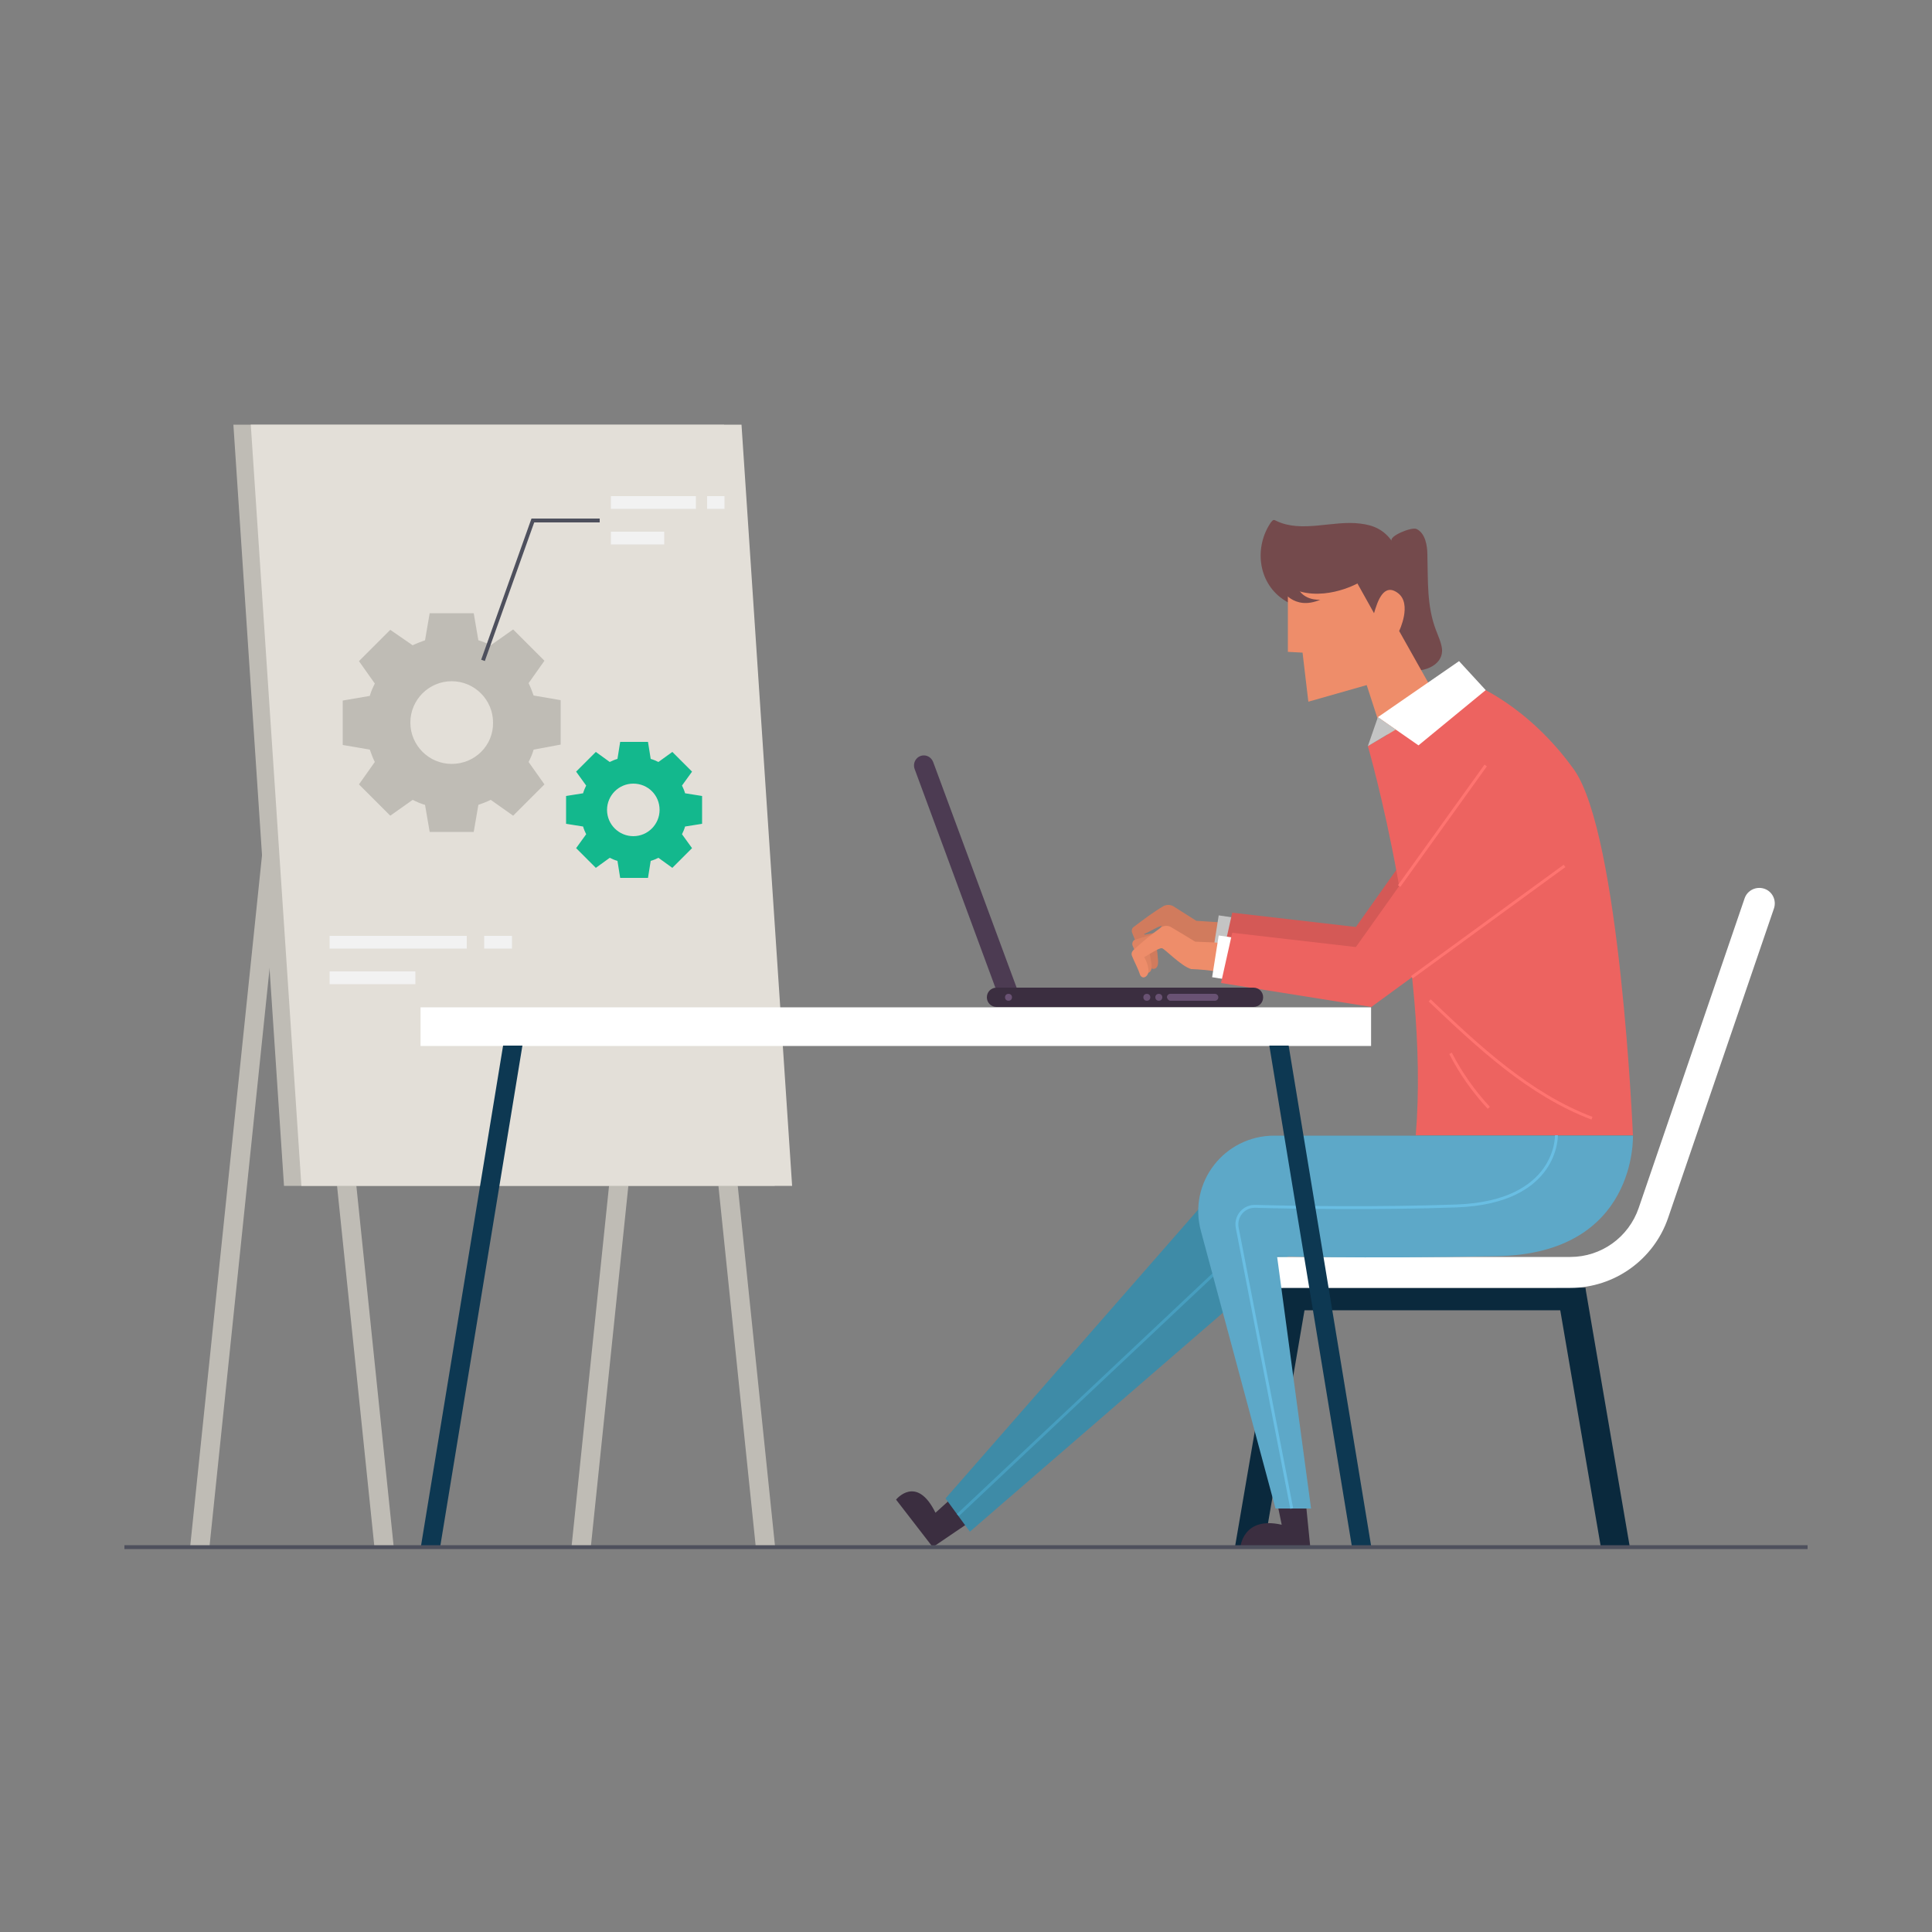<?xml version="1.0" encoding="utf-8"?>
<!-- Generator: Adobe Illustrator 24.1.2, SVG Export Plug-In . SVG Version: 6.00 Build 0)  -->
<svg version="1.1" xmlns="http://www.w3.org/2000/svg" xmlns:xlink="http://www.w3.org/1999/xlink" x="0px" y="0px"
	 viewBox="0 0 500 500" style="enable-background:new 0 0 500 500;" xml:space="preserve">
<rect x="0" y="0" width="500" height="500" fill="#808080" stroke="none"/>
<style type="text/css">
	.st0{display:none;}
	.st1{display:inline;fill:#EEEBE4;}
	.st2{fill:#3B2E40;}
	.st3{fill:#3E8BA7;}
	.st4{fill:none;stroke:#479EBF;stroke-width:0.75;stroke-miterlimit:10;}
	.st5{fill:#0A293D;}
	.st6{fill:#FFFFFF;}
	.st7{fill:#744A4C;}
	.st8{fill:#EE8D6A;}
	.st9{fill:#D17B5D;}
	.st10{fill:#C4C4C4;}
	.st11{fill:#D45956;}
	.st12{fill:#5DA8C8;}
	.st13{fill:none;stroke:#69BEE3;stroke-width:0.75;stroke-miterlimit:10;}
	.st14{fill:#ED6360;}
	.st15{fill:none;stroke:#FF7470;stroke-width:0.75;stroke-miterlimit:10;}
	.st16{fill:#DE8362;}
	.st17{fill:#BFBCB5;}
	.st18{fill:#E3DFD8;}
	.st19{fill:#13B88D;}
	.st20{fill:none;stroke:#4E505D;stroke-miterlimit:10;}
	.st21{fill:#F2F2F2;}
	.st22{fill:#4C3B52;}
	.st23{fill:#695273;}
	.st24{fill:#0D3852;}
	.st25{display:inline;}
	.st26{fill:#1C1C1B;}
</style>
<g id="BACKGROUND" class="st0">
	<rect x="0.1" class="st1" width="499.8" height="500"/>
</g>
<g id="OBJECTS">
	<g>
		<path class="st2" d="M258.2,389l-16.8,11.4l-9.5-12.3c0,0,5.3-6.6,10.2,3.4l11.3-10.2L258.2,389z"/>
		<g>
			<polygon class="st3" points="325.7,295.2 244.7,387.8 251,396.4 347.5,312.9 			"/>
			<line class="st4" x1="320.1" y1="324.1" x2="247.9" y2="392.1"/>
		</g>
	</g>
	<g>
		<g>
			<g>
				<g>
					<polygon class="st5" points="414.3,400.4 421.8,400.4 410.3,333.3 402.8,333.3 					"/>
				</g>
				<g>
					<polygon class="st5" points="327.1,400.4 319.6,400.4 331.1,333.3 338.6,333.3 					"/>
				</g>
				<g>
					<rect x="332" y="333.3" class="st5" width="78.3" height="5.8"/>
				</g>
			</g>
		</g>
		<path class="st6" d="M317.3,333.3h89.1c11.4,0,21.6-7.3,25.3-18.1l27.4-80.1c0.7-2.1-0.4-4.4-2.5-5.1l0,0
			c-2.1-0.7-4.4,0.4-5.1,2.5l-27.4,80.1c-2.6,7.6-9.7,12.7-17.7,12.7h-89.1V333.3z"/>
	</g>
	<g>
		<g>
			<path class="st7" d="M352,135.5c3.5,0.4,6.1,1.6,8.2,4.5c-0.9-1.2,5.1-3.7,6.4-3.1c2.3,1.1,2.8,4.4,2.8,6.6
				c0.2,6.6-0.2,13.2,2.2,19.5c0.6,1.6,1.4,3.3,1.6,5c0.3,4.6-5.7,6.4-9.4,5.2c-3.3-1.1-5.5-3.7-7.4-6.5c-1-1.5-2-2.8-2.7-4.5
				c-0.2-0.5-1.6-5.4-1-5.6c-6.6,1.9-14.9,2.6-20.8-1.6c-6.4-4.5-7.3-13.5-3-19.8c0.2-0.2,0.4-0.5,0.6-0.6c0.3-0.1,0.6,0.1,0.8,0.2
				C336.9,138,345,134.6,352,135.5z"/>
			<path class="st8" d="M357.6,189.3l-3.9-12l-15.1,4.3l-1.5-12.7l-3.8-0.2l0-16.9c8.3,4.6,18-0.8,18-0.8l4.3,7.7
				c0.9-3.1,2.5-8,6.2-5.2c3.7,2.8,0.3,9.8,0.3,9.8l10.8,19.2C372.9,182.5,366.2,195,357.6,189.3z"/>
			<path class="st7" d="M331.6,152.4c0,0,3.1,5.8,10.1,2.8c0,0-5.2,0.5-6.3-4.4L331.6,152.4z"/>
		</g>
		<g>
			<g>
				<g>
					<path class="st9" d="M308.1,245c0,0,9.4,0.3,22.4,4.5l2.5-8.8c0,0-10.6-1.7-23.4-2.4c-1.9-1.2-4.1-2.6-6-3.8
						c-0.7-0.4-1.8-0.4-2.5,0c-2.7,1.6-5.2,3.5-7.7,5.4c-0.5,0.3-0.6,1-0.4,1.5c0.6,1.6,1.3,3,1.8,4.7c0.6,1.1,1.8,0.5,2.1-0.6
						c0.3-1.1-0.2-3-0.8-3.8c0.8-0.2,4.1-2.3,4.8-2.1C301.5,239.8,305.5,244.3,308.1,245z"/>
				</g>
				<path class="st9" d="M300.8,239.4l-3.5,5.3c0,0,0,2.3,2.6,0c2.6-2.3,3.9-4.3,3.9-4.3L300.8,239.4z"/>
			</g>
			<polygon class="st10" points="322.9,238 315.4,236.9 313.7,247.7 320.5,248.8 			"/>
			<polygon class="st11" points="382.2,195.7 350.9,239.9 318.9,236.2 316,249.2 354.9,255.4 402.8,220.4 			"/>
		</g>
		<g>
			<path class="st2" d="M337.1,380.4l2,20H321c0,0,0.7-8.1,10.7-5.8l-2.9-14.2H337.1z"/>
			<g>
				<path class="st12" d="M422.6,293.8c0,0,1.3,30.7-35.3,31.3c-36.7,0.7-56.8,0-56.8,0l8.8,65.3h-9.2l-19.3-71.8
					c-3.4-12.5,6-24.7,19-24.7H422.6z"/>
				<path class="st13" d="M402.8,293.8c0,0,0.5,17.3-25.8,18.3c-19.4,0.7-41.8,0.4-52.1,0.1c-3-0.1-5.3,2.6-4.7,5.6l14.1,72.6"/>
			</g>
		</g>
		<g>
			<path class="st14" d="M422.6,293.8c0,0-3.3-78-15.3-94.7c-12-16.7-26-22-26-22L354,193.1c0,0,16.1,55.4,12.4,100.7H422.6z"/>
			<polygon class="st6" points="377.6,171.1 384.5,178.6 367.1,192.9 356.6,185.6 			"/>
			<polygon class="st10" points="356.6,185.6 354,193.1 361.2,188.8 			"/>
			<path class="st15" d="M412,289.4c-16.3-6.2-29.4-18.5-42-30.5"/>
			<path class="st15" d="M385.3,286.7c-3.9-4.2-7.3-9-9.9-14.1"/>
		</g>
		<g>
			<g>
				<path class="st9" d="M301.7,240.9l-5.5,1c-0.6,0.1-0.9,0.8-0.7,1.4l2.6,7.4c0,0,1.8,0.6,1.6-2.2c-0.2-2.9-0.6-4.5-0.6-4.5
					L301.7,240.9z"/>
				<path class="st16" d="M299.1,241.6l-5.4,1.6c-0.5,0.2-0.8,0.9-0.6,1.5l3.1,7.1c0,0,2.2,0.6,1.8-2.3s-0.9-4.5-0.9-4.5
					L299.1,241.6z"/>
				<path class="st8" d="M308.3,250.8c0,0,9.4,0.1,22.6,4.1l1.8-9.3c0,0-10.6-1.5-23.4-1.9c-1.9-1.2-4.3-2.6-6.3-3.8
					c-0.7-0.4-1.8-0.4-2.5,0.1c-2.5,1.8-4.9,3.8-7.2,5.9c-0.4,0.4-0.6,1-0.3,1.6c0.7,1.7,1.5,3.1,2.1,4.9c0.7,1.1,1.8,0.4,2.1-0.7
					c0.2-1.1-0.5-3.1-1.1-4c0.7-0.3,3.9-2.5,4.6-2.3C301.3,245.4,305.7,250.1,308.3,250.8z"/>
			</g>
			<g>
				<polygon class="st6" points="322.9,243.2 315.4,242.1 313.7,252.9 320.5,254 				"/>
				<polygon class="st14" points="382.2,201 350.9,245.1 318.9,241.4 316,254.4 354.9,260.6 402.8,225.6 				"/>
				<line class="st15" x1="362.1" y1="229.3" x2="384.5" y2="198.1"/>
				<line class="st15" x1="365.4" y1="252.9" x2="404.9" y2="224.1"/>
			</g>
		</g>
	</g>
	<g>
		<g>
			<polygon class="st17" points="96.9,400.4 101.9,400.4 80.6,194.5 75.6,194.5 			"/>
			<polygon class="st17" points="54.2,400.4 49.2,400.4 70.6,194.5 75.6,194.5 			"/>
			<polygon class="st17" points="195.6,400.4 200.6,400.4 179.3,194.5 174.3,194.5 			"/>
			<polygon class="st17" points="152.9,400.4 147.9,400.4 169.3,194.5 174.3,194.5 			"/>
			<polygon class="st17" points="73.5,306.9 200.5,306.9 187.4,109.9 60.4,109.9 			"/>
			<polygon class="st18" points="78,306.9 205,306.9 191.9,109.9 64.9,109.9 			"/>
		</g>
		<g>
			<path class="st17" d="M145.1,192.7v-11.5l-7-1.2c-0.4-1.1-0.8-2.2-1.3-3.2l4.1-5.8l-8.1-8.1L127,167c-1-0.5-2.1-1-3.2-1.3l-1.2-7
				h-5.7h-5.7l-1.2,7c-1.1,0.4-2.2,0.8-3.2,1.3L101,163l-8.1,8.1l4.1,5.8c-0.5,1-1,2.1-1.3,3.2l-7,1.2v11.5l7,1.2
				c0.4,1.1,0.8,2.2,1.3,3.2l-4.1,5.8l8.1,8.1l5.8-4.1c1,0.5,2.1,1,3.2,1.3l1.2,7h5.7h5.7l1.2-7c1.1-0.4,2.2-0.8,3.2-1.3l5.8,4.1
				l8.1-8.1l-4.1-5.8c0.5-1,1-2.1,1.3-3.2L145.1,192.7z M116.9,197.7c-5.9,0-10.7-4.8-10.7-10.7c0-5.9,4.8-10.7,10.7-10.7
				s10.7,4.8,10.7,10.7C127.7,192.9,122.9,197.7,116.9,197.7z"/>
			<path class="st19" d="M181.7,213.2V206l-4.4-0.7c-0.2-0.7-0.5-1.4-0.8-2l2.6-3.6l-5.1-5.1l-3.6,2.6c-0.6-0.3-1.3-0.6-2-0.8
				l-0.7-4.4h-3.6h-3.6l-0.7,4.4c-0.7,0.2-1.4,0.5-2,0.8l-3.6-2.6l-5.1,5.1l2.6,3.6c-0.3,0.6-0.6,1.3-0.8,2l-4.4,0.7v7.2l4.4,0.7
				c0.2,0.7,0.5,1.4,0.8,2l-2.6,3.6l5.1,5.1l3.6-2.6c0.6,0.3,1.3,0.6,2,0.8l0.7,4.4h3.6h3.6l0.7-4.4c0.7-0.2,1.4-0.5,2-0.8l3.6,2.6
				l5.1-5.1l-2.6-3.6c0.3-0.6,0.6-1.3,0.8-2L181.7,213.2z M163.9,216.4c-3.7,0-6.8-3-6.8-6.8c0-3.7,3-6.8,6.8-6.8s6.8,3,6.8,6.8
				C170.7,213.3,167.7,216.4,163.9,216.4z"/>
		</g>
		<polyline class="st20" points="125,170.9 137.9,134.7 155.2,134.7 		"/>
		<g>
			<g>
				<g>
					<rect x="85.3" y="242.2" class="st21" width="35.5" height="3.3"/>
				</g>
				<g>
					<rect x="125.3" y="242.2" class="st21" width="7.2" height="3.3"/>
				</g>
				<g>
					<rect x="85.3" y="251.4" class="st21" width="22.2" height="3.3"/>
				</g>
			</g>
		</g>
		<g>
			<g>
				<g>
					<rect x="158.1" y="128.4" class="st21" width="22" height="3.3"/>
				</g>
				<g>
					<rect x="183" y="128.4" class="st21" width="4.5" height="3.3"/>
				</g>
				<g>
					<rect x="158.1" y="137.6" class="st21" width="13.8" height="3.3"/>
				</g>
			</g>
		</g>
	</g>
	<g>
		<path class="st2" d="M257.9,255.6h66.5c1.4,0,2.5,1.1,2.5,2.5l0,0c0,1.4-1.1,2.5-2.5,2.5h-66.5c-1.4,0-2.5-1.1-2.5-2.5l0,0
			C255.4,256.7,256.5,255.6,257.9,255.6z"/>
		<path class="st22" d="M257.6,255.6h5.5l-21.6-58.4c-0.4-1-1.3-1.7-2.4-1.7l0,0c-1.8,0-3,1.8-2.4,3.5L257.6,255.6z"/>
		<path class="st23" d="M302.9,259h11.5c0.5,0,0.9-0.4,0.9-0.9l0,0c0-0.5-0.4-0.9-0.9-0.9h-11.5c-0.5,0-0.9,0.4-0.9,0.9l0,0
			C302.1,258.6,302.5,259,302.9,259z"/>
		<circle class="st23" cx="299.9" cy="258.1" r="0.9"/>
		<circle class="st23" cx="296.8" cy="258.1" r="0.9"/>
		<circle class="st23" cx="261" cy="258.1" r="0.9"/>
	</g>
	<g>
		
			<rect x="108.9" y="260.6" transform="matrix(-1 -1.224647e-16 1.224647e-16 -1 463.735 531.298)" class="st6" width="246" height="10"/>
		<polygon class="st24" points="349.9,400.4 354.9,400.4 333.5,270.6 328.5,270.6 		"/>
		<polygon class="st24" points="113.9,400.4 108.9,400.4 130.2,270.6 135.2,270.6 		"/>
	</g>
	<line class="st20" x1="32.2" y1="400.4" x2="467.8" y2="400.4"/>
</g>
<g id="DESIGNED_BY_FREEPIK" class="st0">
	<g class="st25">
		<g id="XMLID_319_">
			<g id="XMLID_338_">
				<path id="XMLID_346_" class="st26" d="M261.4,464.9c-0.5,0.5-0.9,1.1-1.3,1.6l-0.5-0.3c-0.1-0.3-0.4-0.6-0.7-0.5
					c-0.4,0-0.6,0.4-0.6,0.8c0,0.4,0.4,0.6,0.8,0.6c0.1,0,0.1,0,0.2-0.1l0.5,0.3c-0.3,0.6-0.5,1.3-0.6,2l0.8,0.1
					c0.3-1.5,1-2.8,2-3.9L261.4,464.9z"/>
				<path id="XMLID_345_" class="st26" d="M267.7,462.3c-0.2,0-0.4,0-0.6,0l-0.1-0.7c0.2-0.2,0.3-0.4,0.3-0.7
					c-0.1-0.4-0.5-0.8-0.9-0.7c-0.4,0.1-0.8,0.5-0.7,0.9c0,0.3,0.2,0.5,0.5,0.6l0.1,0.7c-0.8,0.1-1.6,0.4-2.3,0.7l0.4,0.8
					c1.1-0.5,2.2-0.8,3.4-0.8c0.6,0,1.1,0.1,1.7,0.2l0.2-0.8C268.9,462.4,268.3,462.3,267.7,462.3z"/>
				<path id="XMLID_344_" class="st26" d="M275.1,465.2c0.4,0,0.6-0.4,0.6-0.8c0-0.4-0.4-0.6-0.8-0.6c-0.4,0-0.6,0.3-0.6,0.7
					l-0.5,0.4c-0.5-0.5-1-0.9-1.6-1.3l-0.5,0.7c1.3,0.8,2.3,2,2.9,3.3l0.8-0.4c-0.3-0.6-0.6-1.2-1.1-1.7l0.5-0.4
					C275,465.2,275.1,465.2,275.1,465.2z"/>
				<path id="XMLID_343_" class="st26" d="M267,473.8c-0.4,0-0.9,0-1.3,0c-1,0-2-0.1-2.8-0.2c-0.4-0.1-1-0.2-1.4-0.3
					c1.2,2.1,3.5,3.5,6.1,3.5c3.2,0,6-2.2,6.7-5.1c-0.8,0.5-1.7,0.9-2.8,1.3C270.2,473.5,268.6,473.7,267,473.8z"/>
				<path id="XMLID_339_" class="st26" d="M267.7,464c-3.8,0-6.9,3-6.9,6.7c0,0.5,0.1,1,0.2,1.4c0.8,0.5,3.1,1,6.1,0.8
					c3.3-0.2,6-1.1,7.6-2.4c0-0.2,0-0.4-0.1-0.7C274.1,466.5,271.1,464,267.7,464z M265.2,471.4c-1.2,0-2.1-0.9-2.1-2.1
					c0-1.2,0.9-2.1,2.1-2.1c1.2,0,2.1,0.9,2.1,2.1C267.3,470.4,266.4,471.4,265.2,471.4z M270.6,470.4c-0.8,0-1.5-0.7-1.5-1.5
					c0-0.8,0.7-1.5,1.5-1.5c0.8,0,1.5,0.7,1.5,1.5C272.1,469.7,271.4,470.4,270.6,470.4z"/>
			</g>
			<path id="XMLID_336_" class="st26" d="M285.8,466.1c-0.3-0.1-0.9-0.3-1.6-0.3c-0.6,0.1-1,0.4-1,1.1v1h2.5v1.9h-2.5v6.2h-2.2v-6.2
				h-1.5V468h1.5v-1c0-1.9,1-3.2,2.9-3.2c0.7,0,1.3,0.1,1.8,0.3L285.8,466.1z"/>
			<path id="XMLID_334_" class="st26" d="M291.1,469.9c-0.2,0-0.4-0.1-0.6-0.1c-1,0-1.7,0.6-1.7,1.8v4.4h-2.2V468h2.1v0.9
				c0.5-0.8,1.3-1.1,2.3-1.1c0.5,0,1,0.1,1.2,0.4L291.1,469.9z"/>
			<path id="XMLID_331_" class="st26" d="M299.8,472c0,0.3,0,0.6,0,0.7H294c0.2,1.2,1.1,1.7,2.1,1.7c0.7,0,1.5-0.3,2.1-0.8l1.3,1.4
				c-0.9,0.8-2.1,1.2-3.5,1.2c-2.5,0-4.2-1.7-4.2-4.2c0-2.6,1.7-4.3,4.1-4.3C298.2,467.8,299.8,469.5,299.8,472z M294,471.3h3.6
				c-0.2-1-0.8-1.6-1.8-1.6C294.8,469.6,294.2,470.3,294,471.3z"/>
			<path id="XMLID_328_" class="st26" d="M308.5,472c0,0.3,0,0.6,0,0.7h-5.8c0.2,1.2,1.1,1.7,2.1,1.7c0.7,0,1.5-0.3,2.1-0.8l1.3,1.4
				c-0.9,0.8-2.1,1.2-3.5,1.2c-2.5,0-4.2-1.7-4.2-4.2c0-2.6,1.7-4.3,4.1-4.3C306.8,467.8,308.4,469.5,308.5,472z M302.7,471.3h3.6
				c-0.2-1-0.8-1.6-1.8-1.6C303.5,469.6,302.9,470.3,302.7,471.3z"/>
			<path id="XMLID_325_" class="st26" d="M317.9,472c0,2.4-1.7,4.3-3.9,4.3c-1.1,0-1.9-0.4-2.4-1.1v4.2h-2.2V468h2.1v0.9
				c0.5-0.7,1.3-1.1,2.4-1.1C316.2,467.8,317.9,469.6,317.9,472z M311.5,472c0,1.3,0.8,2.2,2.1,2.2c1.3,0,2.1-1,2.1-2.2
				c0-1.2-0.8-2.2-2.1-2.2C312.3,469.8,311.5,470.7,311.5,472z"/>
			<path id="XMLID_322_" class="st26" d="M321.4,465.3c0,0.8-0.6,1.4-1.4,1.4c-0.8,0-1.4-0.6-1.4-1.4c0-0.8,0.6-1.4,1.4-1.4
				C320.8,463.9,321.4,464.5,321.4,465.3z M321.1,476.1h-2.2V468h2.2V476.1z"/>
			<path id="XMLID_320_" class="st26" d="M324.8,470.9l3.1-2.9h2.7l-3.9,3.8l4,4.3h-2.7l-3.1-3.3v3.3h-2.2V464h2.2V470.9z"/>
		</g>
		<g>
			<path class="st26" d="M175.7,476v-1.2c-0.6,0.8-1.6,1.4-2.7,1.4c-2.1,0-3.6-1.6-3.6-4.2c0-2.6,1.5-4.2,3.6-4.2
				c1.1,0,2.1,0.5,2.7,1.4V465h1.2V476H175.7z M175.7,473.8v-3.6c-0.4-0.7-1.4-1.3-2.4-1.3c-1.6,0-2.6,1.3-2.6,3.1
				c0,1.8,1,3.1,2.6,3.1C174.3,475.1,175.3,474.5,175.7,473.8z"/>
			<path class="st26" d="M178.6,472c0-2.3,1.7-4.2,3.9-4.2c2.4,0,3.8,1.9,3.8,4.3v0.3h-6.5c0.1,1.5,1.2,2.8,2.9,2.8
				c0.9,0,1.8-0.4,2.5-1l0.6,0.8c-0.8,0.8-1.9,1.2-3.2,1.2C180.3,476.2,178.6,474.5,178.6,472z M182.5,468.8c-1.7,0-2.6,1.4-2.6,2.7
				h5.3C185.1,470.3,184.3,468.8,182.5,468.8z"/>
			<path class="st26" d="M187.3,475l0.6-0.9c0.5,0.6,1.5,1.1,2.6,1.1c1.2,0,1.9-0.6,1.9-1.4c0-1.9-5-0.7-5-3.7c0-1.2,1.1-2.3,3-2.3
				c1.4,0,2.3,0.5,3,1.2l-0.6,0.9c-0.5-0.6-1.4-1-2.4-1c-1.1,0-1.8,0.5-1.8,1.3c0,1.8,5,0.6,5,3.7c0,1.3-1.1,2.4-3.2,2.4
				C189.2,476.2,188.1,475.8,187.3,475z"/>
			<path class="st26" d="M195.1,466c0-0.5,0.4-0.8,0.8-0.8c0.5,0,0.8,0.4,0.8,0.8c0,0.5-0.4,0.8-0.8,0.8
				C195.4,466.9,195.1,466.5,195.1,466z M195.3,476v-8h1.2v8H195.3z"/>
			<path class="st26" d="M198.6,478.1l0.6-0.9c0.7,0.8,1.5,1.1,2.6,1.1c1.3,0,2.6-0.6,2.6-2.4v-1.1c-0.6,0.8-1.6,1.4-2.7,1.4
				c-2.1,0-3.6-1.6-3.6-4.1c0-2.6,1.5-4.2,3.6-4.2c1.1,0,2,0.5,2.7,1.4V468h1.2v7.8c0,2.7-1.9,3.5-3.8,3.5
				C200.4,479.3,199.5,479,198.6,478.1z M204.4,473.7v-3.5c-0.4-0.7-1.4-1.3-2.4-1.3c-1.6,0-2.6,1.3-2.6,3.1c0,1.8,1,3.1,2.6,3.1
				C203,475,203.9,474.4,204.4,473.7z"/>
			<path class="st26" d="M213.1,476v-5.2c0-1.4-0.7-1.9-1.8-1.9c-1,0-1.9,0.6-2.4,1.2v5.9h-1.2v-8h1.2v1.2c0.6-0.7,1.7-1.4,2.9-1.4
				c1.7,0,2.6,0.8,2.6,2.6v5.6H213.1z"/>
			<path class="st26" d="M216,472c0-2.3,1.7-4.2,3.9-4.2c2.4,0,3.8,1.9,3.8,4.3v0.3h-6.5c0.1,1.5,1.2,2.8,2.9,2.8
				c0.9,0,1.8-0.4,2.5-1l0.6,0.8c-0.8,0.8-1.9,1.2-3.2,1.2C217.7,476.2,216,474.5,216,472z M219.9,468.8c-1.7,0-2.6,1.4-2.6,2.7h5.3
				C222.5,470.3,221.7,468.8,219.9,468.8z"/>
			<path class="st26" d="M231.1,476v-1.2c-0.6,0.8-1.6,1.4-2.7,1.4c-2.1,0-3.6-1.6-3.6-4.2c0-2.6,1.5-4.2,3.6-4.2
				c1.1,0,2.1,0.5,2.7,1.4V465h1.2V476H231.1z M231.1,473.8v-3.6c-0.4-0.7-1.4-1.3-2.4-1.3c-1.6,0-2.6,1.3-2.6,3.1
				c0,1.8,1,3.1,2.6,3.1C229.7,475.1,230.7,474.5,231.1,473.8z"/>
			<path class="st26" d="M238.3,476V465h1.2v4.3c0.6-0.9,1.6-1.4,2.7-1.4c2.1,0,3.6,1.7,3.6,4.2c0,2.6-1.5,4.2-3.6,4.2
				c-1.1,0-2.1-0.6-2.7-1.4v1.2H238.3z M242,475.1c1.6,0,2.6-1.3,2.6-3.1c0-1.8-1-3.1-2.6-3.1c-1,0-2,0.6-2.4,1.3v3.6
				C240,474.5,241,475.1,242,475.1z"/>
			<path class="st26" d="M247.2,478c0.2,0.1,0.5,0.1,0.7,0.1c0.5,0,0.9-0.2,1.2-0.8l0.5-1.2l-3.4-8.1h1.3l2.7,6.6l2.7-6.6h1.4
				l-4,9.6c-0.5,1.2-1.3,1.6-2.4,1.6c-0.3,0-0.7,0-0.9-0.1L247.2,478z"/>
		</g>
	</g>
</g>
</svg>
